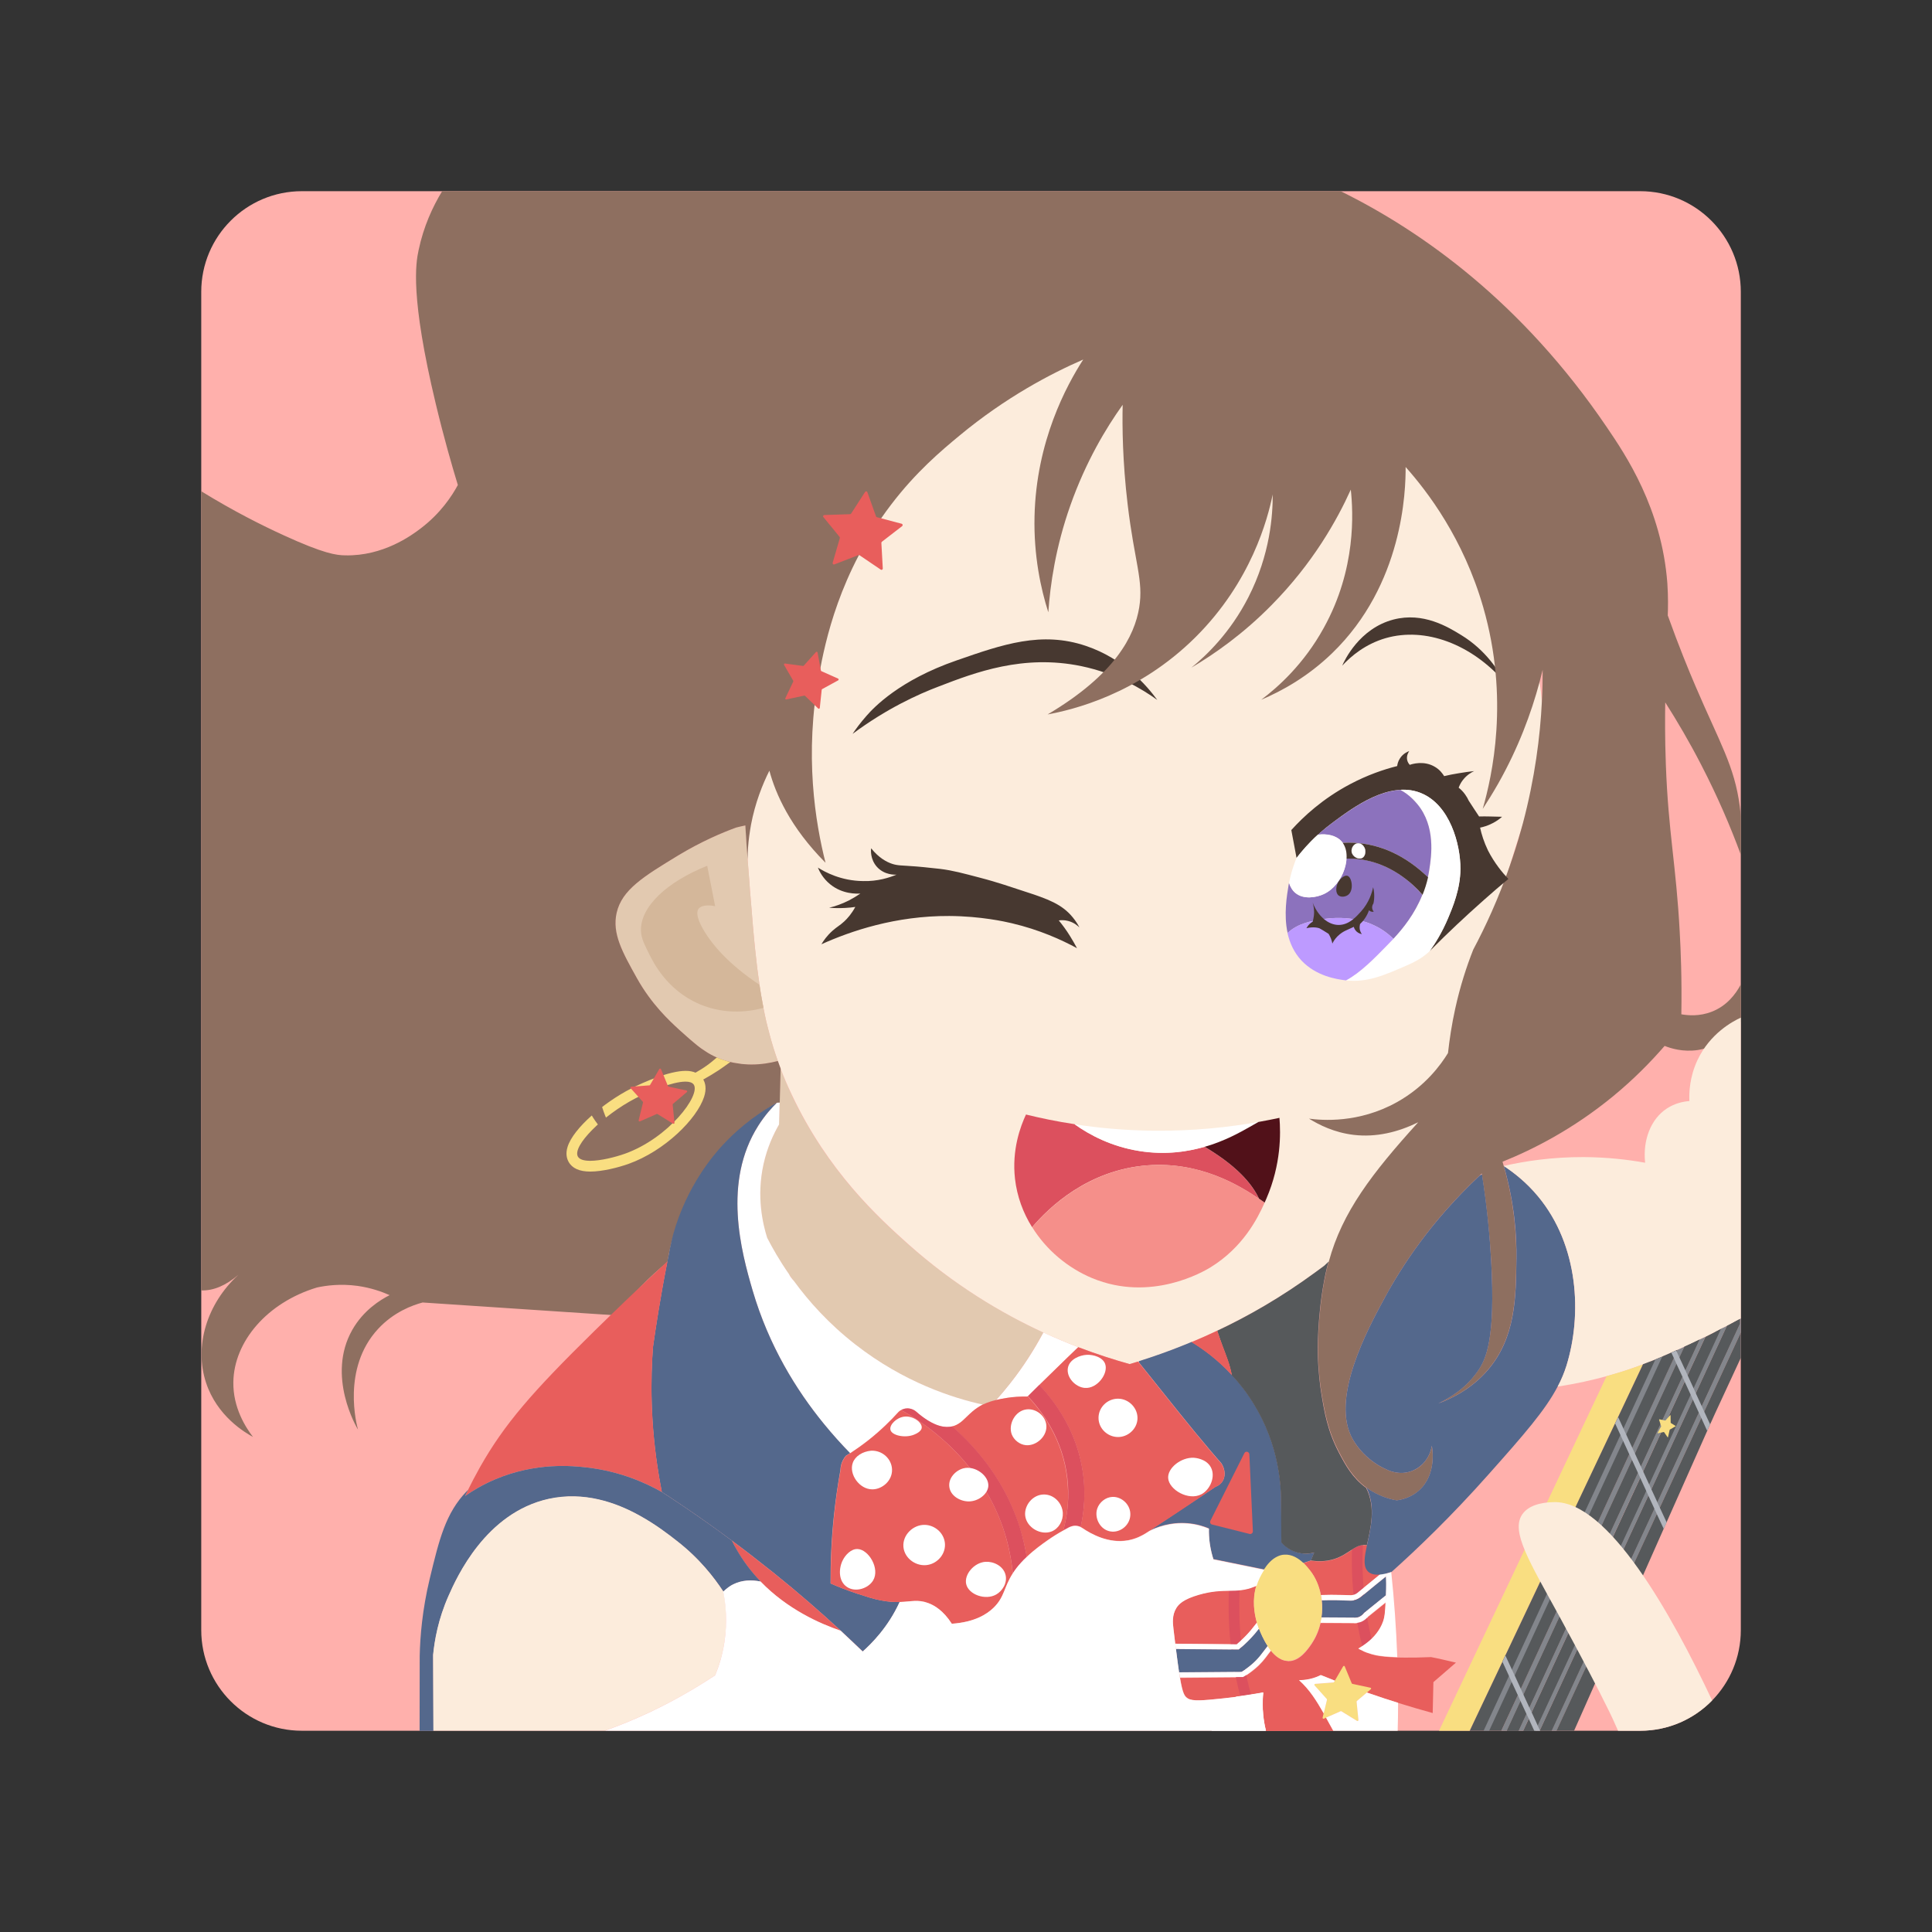 <svg width="192" height="192" viewBox="0 0 192 192" fill="none" xmlns="http://www.w3.org/2000/svg">
<rect x="0" y="0" width="192" height="192" fill="#333333" stroke="none"/>
<g clip-path="url(#clip0)">
<g clip-path="url(#clip1)">
<path d="M163 19H30C24.48 19 20 23.48 20 29V162C20 167.52 24.48 172 30 172H163C165.8 172 168.33 170.85 170.15 168.99C171.91 167.19 173 164.72 173 162V29C173 23.48 168.52 19 163 19ZM148.11 162.54L148.59 162.32L149.6 164.5V164.51L149.3 165.14L148.11 162.54Z" fill="#FFB0AC"/>
<path d="M107.16 133.88C106.85 134.17 106.5 134.51 106.09 134.91C105.06 135.91 103.7 137.23 102.11 138.81C101.6 138.79 100.93 138.81 100.15 138.92C99.72 138.98 99.32 139.06 98.98 139.15C99.43 138.65 99.89 138.1 100.35 137.52C101.75 135.76 102.84 134.01 103.69 132.41C104.89 132.97 106.05 133.45 107.16 133.88Z" fill="white"/>
<path d="M103.68 132.42C102.82 134.02 101.74 135.76 100.34 137.53C99.88 138.11 99.43 138.65 98.97 139.16C98.88 139.26 98.79 139.35 98.71 139.45C98.61 139.56 98.51 139.66 98.42 139.77C98.19 139.72 97.94 139.67 97.68 139.61H97.67C94.73 138.95 89.84 137.42 84.98 133.61C82.33 131.54 80.35 129.32 78.9 127.33C78.72 127.09 78.55 126.86 78.4 126.63L78.39 126.62C77.43 125.24 76.73 124 76.23 123.02C75.8 121.65 75.15 118.93 75.87 115.69C76.24 114.03 76.86 112.71 77.41 111.76C77.43 111.04 77.45 110.31 77.47 109.59C77.5 108.46 77.53 107.33 77.57 106.21C77.89 107.05 78.25 107.9 78.66 108.78C82.27 116.45 87.32 121.05 90.25 123.66C94.79 127.68 99.46 130.47 103.68 132.42Z" fill="#E2C9B0"/>
<path d="M151.16 82.48C151.16 82.51 151.15 82.53 151.14 82.55C150.81 83.57 150.44 84.73 150.03 86.08C149.52 87.77 148.93 89.75 148.27 92.11C143.63 108.67 143.83 113.21 138.62 119.43C136.58 121.86 134.52 123.59 132.5 125.12C132.34 125.25 132.18 125.36 132.02 125.48C131.89 125.58 131.75 125.68 131.62 125.78C131.31 126.01 131.01 126.23 130.71 126.45C127.34 128.92 124.02 130.81 120.97 132.24C120.1 132.66 119.24 133.04 118.41 133.38C118.19 133.48 117.96 133.57 117.73 133.66C116.08 134.33 114.55 134.86 113.18 135.29C113.15 135.3 113.13 135.31 113.1 135.32C112.81 135.4 112.54 135.49 112.27 135.57C110.76 135.14 109.03 134.59 107.16 133.88C106.05 133.45 104.89 132.97 103.68 132.42C99.46 130.47 94.79 127.68 90.26 123.64C87.34 121.03 82.28 116.43 78.68 108.77C78.26 107.89 77.9 107.04 77.58 106.2C77.49 105.94 77.4 105.69 77.3 105.44C76.98 104.55 76.7 103.66 76.47 102.76C76.35 102.32 76.24 101.87 76.13 101.42C76.04 101.01 75.95 100.59 75.87 100.16C75.82 99.91 75.77 99.65 75.73 99.39C75.63 98.89 75.55 98.38 75.48 97.86C75.32 96.78 75.18 95.67 75.06 94.49C75.02 94.1 74.98 93.7 74.94 93.29C74.86 92.48 74.79 91.63 74.72 90.75C74.67 90.16 74.62 89.56 74.57 88.93C74.55 88.63 74.52 88.32 74.5 88C74.43 87.12 74.36 86.26 74.3 85.43V85.42C74.28 85.2 74.27 84.98 74.25 84.77C74.22 84.32 74.18 83.88 74.16 83.45C74.13 82.97 74.1 82.5 74.07 82.04V82.03C73.71 76.03 73.82 71.1 75.44 65.16C77.73 56.75 81.55 51.02 85.15 46.33C90.31 39.63 92.77 36.19 97.47 33.7C104 30.25 110.24 30.5 113.56 30.63C123.75 31.04 130.88 35.59 133.47 37.29C141.83 42.78 145.83 49.75 147.61 52.94C149.19 55.76 152 60.92 153 67.78C153.1 68.41 153.18 69.06 153.23 69.72C153.3 70.43 153.35 71.16 153.37 71.91C153.47 75.68 152.89 77.08 151.16 82.48Z" fill="#FCECDC"/>
<path d="M77.3 105.44C76.54 105.64 75.64 105.79 74.67 105.79C74.45 105.79 74.22 105.78 73.99 105.76C73.8 105.75 73.61 105.73 73.41 105.69C73.08 105.65 72.75 105.59 72.41 105.49C72.21 105.45 72.02 105.39 71.82 105.32C71.41 105.18 71.03 105.01 70.68 104.82C70.5 104.73 70.33 104.62 70.16 104.51C70 104.41 69.84 104.3 69.68 104.19C69.44 104.02 69.21 103.83 68.96 103.62C68.81 103.5 68.66 103.37 68.5 103.23C68.19 102.96 67.86 102.66 67.5 102.34C66.5 101.42 64.75 99.81 63.29 97.2C61.84 94.6 60.82 92.77 61.28 90.72C61.81 88.41 63.95 87.11 67.4 85.01C69.72 83.61 71.79 82.74 73.16 82.24C73.3 82.21 73.46 82.17 73.61 82.13C73.77 82.1 73.92 82.07 74.07 82.04C74.1 82.5 74.13 82.97 74.16 83.45C74.19 83.88 74.22 84.32 74.25 84.77C74.27 84.98 74.28 85.2 74.3 85.42V85.43C74.36 86.26 74.43 87.12 74.5 88C74.5 88.45 74.56 88.79 74.57 88.93C74.62 89.56 74.67 90.16 74.72 90.75C74.79 91.64 74.86 92.48 74.94 93.29C74.96 93.59 74.99 93.88 75.02 94.16C75.03 94.27 75.04 94.38 75.06 94.49C75.18 95.67 75.31 96.78 75.48 97.86C75.55 98.38 75.63 98.89 75.73 99.39C75.84 100.08 75.98 100.75 76.13 101.42C76.24 101.87 76.35 102.32 76.47 102.76C76.7 103.66 76.98 104.55 77.3 105.44Z" fill="#E2C9B0"/>
<path d="M77.3 105.44C76.98 104.55 76.7 103.66 76.47 102.76C76.71 103.66 76.98 104.55 77.3 105.44Z" fill="#E2C9B0"/>
<path d="M75.87 100.16C74.78 100.46 72.24 100.96 69.49 99.78C66.29 98.4 64.93 95.66 64.48 94.74C64.02 93.81 63.74 93.27 63.7 92.55C63.59 90.12 66.28 87.64 70.28 86.04C70.54 87.38 70.81 88.71 71.07 90.05C70.75 89.99 69.79 89.84 69.42 90.32C69.32 90.45 69.01 90.97 70.07 92.67C70.77 93.79 72.25 95.72 75.47 97.86C75.59 98.65 75.72 99.42 75.87 100.16Z" fill="#D4B79A"/>
<path d="M84.73 72.93C85.03 72.48 85.49 71.84 86.12 71.13C86.82 70.33 89.37 67.6 95.07 65.63C99.66 64.03 103.51 62.7 107.92 64.19C111.69 65.46 113.97 68.14 115.01 69.56C113.54 68.5 110.97 66.93 107.46 66.2C101.68 65 96.88 66.84 93.32 68.21C91.2 69.01 88.1 70.43 84.73 72.93Z" fill="#473830"/>
<path d="M133.39 66.15C133.6 65.66 135.08 62.46 138.48 61.57C141.44 60.8 143.89 62.3 145.21 63.11C147.7 64.63 148.97 66.74 149.5 67.76C146.23 64.02 141.66 62.28 137.7 63.42C135.7 64 134.27 65.2 133.39 66.15Z" fill="#473830"/>
<path d="M165.49 69.8C165.47 71.06 165.45 73.25 165.55 75.97C165.8 82.8 166.57 85.89 166.93 92.63C167.03 94.42 167.15 97.25 167.09 100.8C167.72 100.91 168.87 101.03 170.12 100.54C171.58 99.97 172.47 98.84 173 97.83V101.54C172.38 102.43 171 103.99 168.73 104.35C167.24 104.57 166.02 104.18 165.43 103.94C164.06 105.52 162.37 107.25 160.3 108.95C156.32 112.22 152.38 114.22 149.32 115.45C149.36 115.59 149.4 115.74 149.44 115.87C150.53 119.68 150.71 122.89 150.69 125.05C150.65 128.98 150.6 132.94 147.85 136.15C146.2 138.07 144.2 139.01 142.91 139.48C144.07 138.93 145.69 137.96 146.88 136.22C147.68 135.07 148.62 133.08 148.19 125.29C148.06 123.08 147.81 120.15 147.27 116.7C147.27 116.67 147.27 116.64 147.26 116.62C147.18 116.69 147.11 116.76 147.03 116.83C142.17 121.4 139.28 125.88 137.6 128.99C135.93 132.07 132.15 139.04 134.44 143.04C135.71 145.25 137.77 146.02 137.77 146.02C137.95 146.12 139.05 146.66 140.3 146.19C140.83 146 141.28 145.66 141.62 145.22C142.11 144.61 142.25 143.98 142.29 143.69C142.32 143.83 142.84 146.53 140.99 148.15C140.18 148.85 139.28 149.04 138.8 149.11C138.2 149 137.31 148.77 136.37 148.22C136.15 148.09 135.96 147.96 135.78 147.83C134.43 146.84 133.73 145.55 133.11 144.37C131.95 142.19 131.63 140.24 131.32 138.38C131.22 137.76 131.02 136.33 130.98 134.37C130.98 134.37 130.92 130.96 131.6 127.33C131.7 126.83 131.8 126.33 131.92 125.83C131.95 125.71 131.98 125.6 132.02 125.48C132.03 125.45 132.04 125.41 132.05 125.38C132.05 125.37 132.06 125.37 132.06 125.36C133.38 120.47 136.35 116.59 140.94 111.53C138.94 112.51 136.77 113.05 134.51 112.78C132.6 112.55 131.09 111.79 130.09 111.17C131.36 111.34 135.02 111.65 138.81 109.54C141.65 107.96 143.21 105.78 143.9 104.65C144.05 103.3 144.27 101.82 144.62 100.23C145.11 98 145.75 96.04 146.41 94.37C147.61 92.12 148.9 89.34 150.03 86.08C150.42 84.96 150.8 83.79 151.14 82.55C151.15 82.53 151.16 82.51 151.16 82.48C151.22 82.27 151.28 82.05 151.34 81.83C152.54 77.3 153.06 73.17 153.23 69.72C153.29 68.59 153.31 67.54 153.31 66.56C153.21 66.96 153.11 67.36 153 67.78C152.17 70.88 150.89 74.33 148.89 77.87C148.39 78.75 147.87 79.59 147.35 80.39C148.29 77.12 150.02 69.44 147.4 60.34C145.43 53.52 141.87 48.86 139.69 46.41C139.7 48.77 139.45 58.08 132.39 64.91C129.96 67.26 127.39 68.67 125.34 69.54C127.03 68.27 129.58 65.99 131.56 62.39C134.8 56.54 134.48 50.89 134.24 48.66C132.88 51.67 130.49 55.96 126.37 60.13C123.55 63 120.7 64.99 118.4 66.35C119.9 65.13 122.26 62.88 124.06 59.36C126.24 55.1 126.49 51.16 126.48 49.14C125.98 51.58 124.35 57.81 118.81 63.32C113.07 69.03 106.53 70.55 104.11 71C110.9 66.98 112.75 63.14 113.21 60.39C113.66 57.65 112.75 55.92 112.06 50.09C111.56 45.87 111.52 42.42 111.57 40.23C109.93 42.52 107.91 45.87 106.37 50.23C104.9 54.39 104.37 58.11 104.18 60.85C103.44 58.53 102.72 55.25 102.81 51.32C102.98 43.84 105.99 38.31 107.65 35.73C104.44 37.13 99.97 39.46 95.34 43.3C93.53 44.8 91.03 46.9 88.55 50.16C83.38 56.94 82 63.85 81.42 66.95C79.9 75.04 81.04 81.79 82.04 85.74C78.52 82.2 77.08 78.89 76.46 76.59C75.78 77.95 75.05 79.77 74.63 81.98C74.63 81.98 74.63 81.98 74.63 81.99C74.57 82.34 74.51 82.7 74.46 83.07C74.36 83.81 74.3 84.6 74.3 85.42C74.28 85.2 74.27 84.98 74.25 84.77C74.22 84.32 74.18 83.88 74.16 83.45C74.13 82.97 74.1 82.5 74.07 82.04V82.03C73.92 82.06 73.76 82.09 73.61 82.13C73.46 82.17 73.3 82.21 73.16 82.24C71.79 82.74 69.72 83.61 67.4 85.01C63.95 87.11 61.81 88.41 61.28 90.72C60.82 92.77 61.84 94.6 63.29 97.2C64.75 99.81 66.5 101.42 67.5 102.34C67.86 102.66 68.19 102.96 68.5 103.23C68.66 103.37 68.81 103.5 68.96 103.62C69.21 103.83 69.44 104.02 69.68 104.19C69.84 104.3 70 104.41 70.16 104.51C70.33 104.62 70.5 104.73 70.68 104.82C71.03 105.01 71.41 105.18 71.82 105.32C72.02 105.39 72.21 105.45 72.41 105.49C72.75 105.59 73.08 105.65 73.41 105.69C73.61 105.73 73.8 105.75 73.99 105.76C74.22 105.78 74.45 105.79 74.67 105.79C75.64 105.79 76.54 105.64 77.3 105.44C77.4 105.69 77.49 105.94 77.58 106.2C77.55 107.33 77.52 108.45 77.49 109.58C77.4 109.58 77.31 109.59 77.22 109.59C75.52 110.58 72.46 112.65 69.92 116.38C67.46 120 66.64 123.49 66.32 125.43C65.48 126.12 64.58 126.93 63.65 127.89C62.7 128.87 61.91 129.83 61.24 130.72C54.82 130.29 48.42 129.86 42 129.44C40.95 129.72 39.12 130.4 37.58 132.06C33.93 135.99 35.46 141.66 35.58 142.08C35.44 141.85 32.42 136.73 35.01 132.16C36.12 130.21 37.79 129.18 38.72 128.71C37.96 128.37 36.87 127.98 35.53 127.79C33.83 127.56 32.42 127.75 31.5 127.95C26.56 129.44 23.25 133.31 23.19 137.35C23.15 139.89 24.41 141.85 25.14 142.8C24.33 142.36 21.56 140.73 20.47 137.39C19.28 133.78 20.55 129.57 23.69 126.69C22.44 127.76 21.21 128.28 20 128.24V48.82C23.25 50.82 26.08 52.23 28.18 53.19C32.21 55.04 33.45 55.18 34.3 55.19C38.08 55.28 40.91 53.2 41.8 52.52C43.78 51.02 44.92 49.28 45.5 48.2C44.92 46.3 44.12 43.53 43.31 40.15C40.75 29.47 41.32 26.15 41.6 24.86C42.09 22.52 42.99 20.56 43.94 19H133.23C141.27 22.96 151.25 30.01 159.7 42.48C161.54 45.19 165.14 50.5 165.7 57.97C165.79 59.33 165.77 60.45 165.74 61.16C166.84 64.23 167.84 66.66 168.51 68.22C170.91 73.83 172.37 76.11 172.9 80.15C172.94 80.47 172.97 80.78 173 81.09V84.94C171.99 82.19 170.7 79.17 169.06 76C167.89 73.73 166.68 71.67 165.49 69.8Z" fill="#8E6F60"/>
<path d="M84.59 51.03C85.05 50.32 85.51 49.6 85.97 48.89C86.03 48.8 86.17 48.81 86.2 48.92C86.49 49.72 86.77 50.52 87.06 51.32C87.07 51.36 87.11 51.39 87.15 51.4L89.61 52.05C89.71 52.08 89.74 52.21 89.66 52.28L87.64 53.84C87.61 53.87 87.59 53.91 87.59 53.95L87.73 56.49C87.74 56.6 87.62 56.67 87.53 56.61L85.42 55.18C85.38 55.16 85.34 55.15 85.3 55.17L82.92 56.09C82.82 56.13 82.72 56.04 82.75 55.93L83.46 53.48C83.47 53.44 83.46 53.39 83.44 53.36L81.83 51.39C81.76 51.31 81.82 51.18 81.93 51.18L84.48 51.1C84.52 51.09 84.56 51.07 84.59 51.03Z" fill="#E85E5C"/>
<path d="M79.88 66.15C80.28 65.7 80.69 65.25 81.09 64.8C81.14 64.74 81.24 64.77 81.25 64.85C81.36 65.44 81.47 66.04 81.58 66.63C81.59 66.66 81.61 66.69 81.63 66.7L83.29 67.44C83.36 67.47 83.36 67.57 83.3 67.61L81.71 68.48C81.68 68.49 81.67 68.52 81.66 68.55L81.47 70.35C81.46 70.43 81.37 70.46 81.31 70.41L80 69.15C79.98 69.13 79.95 69.12 79.92 69.13L78.15 69.51C78.07 69.53 78.01 69.45 78.05 69.38L78.83 67.74C78.84 67.71 78.84 67.68 78.83 67.65L77.92 66.08C77.88 66.01 77.94 65.93 78.01 65.94L79.81 66.18C79.83 66.18 79.86 66.17 79.88 66.15Z" fill="#E85E5C"/>
<path d="M72.58 105.54C72.33 105.48 72.08 105.41 71.83 105.32C71.62 105.25 71.43 105.17 71.24 105.09C70.94 105.35 70.61 105.63 70.23 105.9C69.84 106.18 69.47 106.4 69.12 106.6C68.87 106.49 68.55 106.42 68.14 106.42C66.53 106.42 63.95 107.54 62.67 108.2C60.04 109.56 56.98 112.1 56.4 113.99C56.19 114.67 56.34 115.16 56.5 115.45C56.85 116.1 57.58 116.43 58.66 116.43C59.88 116.43 61.46 116.02 62.45 115.67C66.07 114.38 69.26 111.19 69.97 109.01C70.24 108.18 70.09 107.62 69.89 107.28C70.4 107 70.92 106.69 71.45 106.34C71.85 106.07 72.22 105.8 72.58 105.54ZM62.09 114.66C61.13 115 59.69 115.36 58.66 115.36C58.06 115.36 57.6 115.24 57.43 114.94C56.85 113.89 59.91 110.83 63.15 109.15C64.49 108.45 66.85 107.49 68.13 107.49C68.51 107.49 68.8 107.58 68.94 107.78C69.67 108.83 66.44 113.11 62.09 114.66Z" fill="#F9DE81"/>
<path d="M64.61 107.81C64.91 107.29 65.22 106.76 65.52 106.24C65.56 106.17 65.66 106.18 65.69 106.25C65.92 106.81 66.15 107.37 66.38 107.93C66.39 107.96 66.42 107.98 66.45 107.99L68.22 108.37C68.3 108.39 68.32 108.48 68.26 108.53L66.88 109.7C66.86 109.72 66.84 109.75 66.85 109.78L67.03 111.58C67.04 111.66 66.95 111.71 66.89 111.67L65.35 110.72C65.32 110.7 65.29 110.7 65.26 110.71L63.6 111.44C63.53 111.47 63.45 111.41 63.47 111.33L63.9 109.57C63.91 109.54 63.9 109.51 63.88 109.49L62.67 108.14C62.62 108.1 62.65 108 62.73 108L64.54 107.86C64.57 107.86 64.6 107.84 64.61 107.81Z" fill="#E85E5C"/>
<path d="M125.11 119.12C123.1 117.77 119.23 115.42 114.03 115.81C108.15 116.26 104.28 119.94 102.57 121.96C101.67 120.53 101.07 118.89 100.87 117.15C100.54 114.25 101.42 111.92 101.96 110.76C103.39 111.11 105 111.45 106.79 111.72C108.26 112.77 110.42 113.94 113.22 114.38C115.7 114.78 117.89 114.49 119.7 113.97C122.83 115.81 124.39 117.58 125.11 119.12Z" fill="#DC505E"/>
<path d="M57.56 105.3C57.48 106.12 57.38 108.36 58.72 110.7C59.83 112.65 61.38 113.67 62.11 114.09C61.44 113.33 60.17 111.67 59.62 109.18C59.15 107.05 59.42 105.28 59.65 104.32C58.95 104.65 58.25 104.97 57.56 105.3Z" fill="#8E6F60"/>
<path d="M125.68 119.51C124.96 121.14 123.49 123.98 120.31 125.94C119.64 126.35 114.4 129.45 108.54 127.02C106.12 126.01 103.98 124.22 102.58 121.96C104.29 119.95 108.16 116.27 114.04 115.81C119.7 115.38 123.79 118.21 125.61 119.46C125.63 119.48 125.65 119.5 125.68 119.51Z" fill="#F58F8A"/>
<path d="M125.05 111.5C124.8 111.65 124.51 111.81 124.19 111.99C122.45 112.98 118.48 115.23 113.22 114.39C110.43 113.94 108.26 112.78 106.79 111.73C109.13 112.09 111.76 112.34 114.64 112.37C118.63 112.41 122.14 112.02 125.05 111.5Z" fill="white"/>
<path d="M89.1 86.92C88.98 86.93 87.91 86.99 87.15 86.15C86.46 85.38 86.55 84.44 86.57 84.3C87.35 85.27 88.11 85.66 88.64 85.84C89.23 86.04 89.57 85.99 91.07 86.11C91.07 86.11 92.17 86.2 93.44 86.35C94.76 86.52 95.68 86.78 97.33 87.21C99.22 87.7 100.58 88.19 101.79 88.58C104.17 89.35 105.55 89.86 106.62 91.18C106.94 91.57 107.15 91.93 107.27 92.17C107.1 92 106.73 91.67 106.14 91.52C105.76 91.42 105.43 91.44 105.22 91.47C105.59 91.92 105.97 92.43 106.34 93.03C106.6 93.45 106.83 93.85 107.03 94.23C105.5 93.4 103.31 92.4 100.55 91.75C99.87 91.59 97.48 91.05 94.35 91.03C89 91 84.54 92.53 81.63 93.84C81.84 93.49 82.18 92.99 82.73 92.5C83.19 92.09 83.46 91.98 83.9 91.57C84.21 91.28 84.62 90.83 85 90.13C84.69 90.18 84.35 90.21 83.99 90.23C83.41 90.26 82.87 90.25 82.4 90.21C82.97 90.07 83.65 89.85 84.39 89.47C84.81 89.25 85.18 89.02 85.5 88.8C85.14 88.82 83.72 88.88 82.49 87.87C81.78 87.29 81.44 86.61 81.28 86.22C81.98 86.66 83.58 87.54 85.78 87.56C87.23 87.6 88.4 87.21 89.1 86.92Z" fill="#473830"/>
<path d="M149.9 87.35C149.1 88.01 148.31 88.69 147.5 89.41C145.6 91.09 143.84 92.75 142.2 94.4C142.16 94.44 142.13 94.47 142.08 94.52C142.61 93.78 143.3 92.69 143.9 91.26C144.36 90.18 145.12 88.37 145.13 86.36C145.15 83.94 144.09 79.96 141.17 78.8C138.06 77.57 134.51 80.2 132.38 81.79C130.71 83.03 129.56 84.35 128.85 85.26C128.67 84.34 128.5 83.41 128.33 82.49C129.52 81.17 131.43 79.38 134.17 77.93C135.91 77.01 137.53 76.46 138.85 76.13C138.87 75.96 138.93 75.66 139.13 75.36C139.44 74.88 139.89 74.7 140.05 74.64C140.01 74.7 139.75 75.06 139.84 75.52C139.89 75.76 140.03 75.93 140.1 76.01C140.29 75.94 141.51 75.54 142.62 76.22C143.09 76.5 143.36 76.88 143.52 77.13C143.98 77.02 144.47 76.92 144.99 76.84C145.52 76.75 146.03 76.68 146.5 76.63C146.23 76.75 145.76 77.02 145.37 77.53C145.16 77.8 145.04 78.07 144.96 78.28C145.15 78.43 145.39 78.65 145.6 78.95C145.76 79.17 145.88 79.39 145.96 79.57C145.99 79.61 146.49 80.38 146.52 80.43C146.54 80.46 146.97 81.11 146.99 81.14C147.34 81.13 147.7 81.13 148.07 81.14C148.48 81.15 148.88 81.16 149.27 81.17C149.05 81.37 148.73 81.61 148.33 81.81C147.86 82.06 147.42 82.18 147.09 82.25C147.23 82.9 147.47 83.68 147.88 84.53C148.53 85.79 149.31 86.73 149.9 87.35Z" fill="#473830"/>
<path d="M145.14 86.35C145.13 88.36 144.36 90.17 143.91 91.25C143.31 92.67 142.62 93.77 142.09 94.51C141.53 95.05 140.87 95.48 139.79 95.95C137.54 96.93 135.88 97.66 133.77 97.43C135.22 96.66 136.63 95.21 137.87 93.93C139.22 92.53 141.49 90.13 142.06 86.39C142.26 85.07 142.7 82.13 140.86 79.91C140.67 79.69 140.07 78.96 139.16 78.49C139.84 78.45 140.53 78.54 141.18 78.8C144.1 79.95 145.15 83.93 145.14 86.35Z" fill="white"/>
<path d="M134.31 84.66C134.26 84.28 134.53 83.84 134.93 83.81C135.29 83.78 135.57 84.11 135.65 84.4C135.74 84.72 135.64 85.13 135.36 85.28C135 85.46 134.38 85.14 134.31 84.66Z" fill="#8C72BD"/>
<path d="M141.35 88.93C140.59 90.83 139.43 92.27 138.47 93.3C135.82 90.65 132.06 91.25 131.39 91.36C130.41 91.51 128.99 91.74 127.96 92.72C127.56 90.88 127.89 88.99 128.06 87.95C128.07 87.88 128.09 87.81 128.1 87.74C128.22 88.15 128.43 88.5 128.73 88.74C129.52 89.4 130.79 89.22 131.58 88.84C132.88 88.22 133.73 86.68 133.81 85.33C133.87 85.32 133.93 85.32 134 85.32H134.02C136.32 85.32 138.48 86.21 140.43 87.96C140.75 88.27 141.07 88.59 141.35 88.93Z" fill="#8C72BD"/>
<path d="M142.05 86.38C142.01 86.65 141.96 86.92 141.9 87.18C141.77 87.05 141.63 86.91 141.49 86.79C139.24 84.77 136.72 83.74 134.02 83.74H134C133.81 83.74 133.62 83.75 133.44 83.76C133.4 83.71 133.36 83.65 133.32 83.61C132.79 83.03 131.86 82.83 130.97 82.96C131.39 82.57 131.87 82.18 132.39 81.79C134.07 80.55 136.63 78.65 139.16 78.5C140.07 78.97 140.67 79.7 140.86 79.92C142.69 82.13 142.25 85.07 142.05 86.38Z" fill="#8C72BD"/>
<path d="M131.59 88.84C130.79 89.22 129.52 89.4 128.74 88.74C128.45 88.5 128.24 88.15 128.11 87.74C128.34 86.52 128.7 85.62 128.86 85.25C129.34 84.62 130.03 83.8 130.96 82.95C131.85 82.82 132.78 83.01 133.31 83.6C134.49 84.9 133.53 87.92 131.59 88.84Z" fill="white"/>
<path d="M138.47 93.3C138.25 93.53 138.05 93.74 137.86 93.93C136.62 95.2 135.21 96.66 133.76 97.43C133.71 97.42 133.66 97.42 133.61 97.41C132.88 97.31 130.84 97.04 129.34 95.46C128.59 94.65 128.17 93.7 127.95 92.72C128.98 91.74 130.39 91.51 131.38 91.36C132.06 91.24 135.83 90.65 138.47 93.3Z" fill="#BD9AFF"/>
<path d="M141.49 86.79C139.24 84.77 136.72 83.74 134.02 83.74H134C133.81 83.74 133.62 83.75 133.44 83.76C133.74 84.18 133.86 84.74 133.82 85.34C133.88 85.33 133.94 85.33 134.01 85.33H134.03C136.33 85.33 138.49 86.22 140.44 87.97C140.77 88.27 141.08 88.59 141.37 88.93C141.59 88.39 141.78 87.8 141.92 87.18C141.77 87.05 141.63 86.92 141.49 86.79ZM135.37 85.27C135 85.46 134.39 85.14 134.32 84.65C134.27 84.27 134.54 83.83 134.94 83.8C135.3 83.77 135.58 84.1 135.66 84.39C135.74 84.72 135.65 85.13 135.37 85.27Z" fill="#473830"/>
<path d="M135.65 84.4C135.74 84.72 135.64 85.13 135.36 85.28C134.99 85.47 134.38 85.15 134.31 84.66C134.26 84.28 134.53 83.84 134.93 83.81C135.29 83.78 135.57 84.1 135.65 84.4Z" fill="#473830"/>
<path d="M135.37 85.27C135 85.46 134.39 85.14 134.32 84.65C134.27 84.27 134.54 83.83 134.94 83.8C135.3 83.77 135.58 84.1 135.66 84.39C135.74 84.72 135.65 85.13 135.37 85.27Z" fill="white"/>
<path d="M133.92 87.04C134.35 87.19 134.56 88.44 134 88.91C133.76 89.11 133.32 89.2 133.04 89C132.68 88.73 132.82 88.12 132.85 88.01C133 87.43 133.58 86.92 133.92 87.04Z" fill="#473830"/>
<path d="M130.45 89.69C130.54 90 130.64 90.47 130.57 91.02C130.54 91.24 130.5 91.44 130.45 91.6C130.36 91.65 130.26 91.72 130.15 91.82C129.99 91.97 129.89 92.14 129.83 92.25C130 92.2 130.23 92.16 130.52 92.16C130.76 92.16 130.97 92.2 131.12 92.25C131.24 92.32 131.37 92.4 131.5 92.47C131.68 92.58 131.86 92.69 132.03 92.8C132.11 92.93 132.2 93.09 132.27 93.28C132.34 93.46 132.38 93.63 132.41 93.77C132.5 93.58 132.66 93.31 132.92 93.05C133.22 92.75 133.52 92.58 133.73 92.48C134 92.36 134.27 92.23 134.54 92.11C134.56 92.2 134.63 92.4 134.81 92.57C135.02 92.77 135.25 92.81 135.34 92.83C135.28 92.75 135.17 92.58 135.13 92.33C135.1 92.11 135.14 91.93 135.16 91.83C135.3 91.7 135.47 91.52 135.62 91.3C135.84 90.99 135.97 90.69 136.05 90.46C136.08 90.49 136.15 90.56 136.26 90.59C136.38 90.63 136.48 90.61 136.52 90.6C136.49 90.56 136.37 90.42 136.36 90.21C136.35 89.99 136.46 89.83 136.49 89.79C136.55 89.52 136.59 89.17 136.56 88.75C136.54 88.53 136.51 88.34 136.46 88.17C136.35 88.69 136.07 89.68 135.25 90.59C134.78 91.11 134.06 91.91 133.06 91.92C132 91.94 130.96 91.03 130.45 89.69Z" fill="#473830"/>
<path d="M125.86 119.1C125.81 119.23 125.74 119.37 125.68 119.51C125.65 119.49 125.63 119.47 125.61 119.46C125.46 119.36 125.3 119.24 125.12 119.12C124.4 117.58 122.84 115.82 119.72 113.97C121.74 113.39 123.28 112.51 124.2 111.99C124.52 111.8 124.81 111.64 125.06 111.5C125.79 111.37 126.49 111.23 127.15 111.09C127.28 112.65 127.32 115.71 125.86 119.1Z" fill="#511119"/>
<path d="M97.68 139.59C96.2 140.32 95.83 141.45 94.66 141.75C93.91 141.94 92.75 141.8 91.01 140.27C90.94 140.21 90.54 139.91 90.01 139.98C89.64 140.03 89.4 140.22 89.3 140.3C88.51 141.18 87.52 142.15 86.31 143.11C85.68 143.6 85.07 144.04 84.48 144.42C80.99 140.86 76.93 135.51 74.8 128.27C73.65 124.35 71.81 117.47 75.35 111.89C76.01 110.84 76.72 110.08 77.21 109.59C77.3 109.59 77.39 109.58 77.48 109.58C77.46 110.3 77.44 111.02 77.42 111.75C76.87 112.7 76.25 114.02 75.88 115.68C75.16 118.93 75.81 121.64 76.24 123.01C76.74 123.98 77.44 125.23 78.4 126.61L78.41 126.62C78.49 126.82 78.66 127.04 78.91 127.32C80.37 129.32 82.35 131.54 84.99 133.6C89.85 137.4 94.74 138.94 97.68 139.59Z" fill="white"/>
<path d="M89.41 159.2C88.27 161.72 86.59 163.37 85.74 164.12C85.03 163.44 84.31 162.75 83.55 162.05C81.53 160.19 79.34 158.28 76.96 156.37C76.78 156.23 76.61 156.08 76.43 155.95C75.18 154.95 73.95 154 72.73 153.1C71.64 152.29 70.56 151.52 69.51 150.78C68.52 150.09 67.55 149.44 66.59 148.8C66.57 148.78 66.54 148.77 66.52 148.75C66.27 148.59 66.02 148.43 65.77 148.27C65.67 147.75 65.57 147.24 65.49 146.74C64.6 141.46 64.65 137.02 64.89 133.85C65.17 131.89 65.61 128.98 66.31 125.42C66.32 125.39 66.32 125.36 66.33 125.33C66.43 124.82 66.52 124.4 66.58 124.04C66.6 123.98 66.61 123.93 66.62 123.87C66.72 123.37 66.81 123.01 66.89 122.7C68.24 117.85 70.95 114.73 71.82 113.8C72.89 112.64 74.64 111.01 77.21 109.58C76.71 110.07 76.01 110.83 75.35 111.88C71.81 117.47 73.65 124.35 74.8 128.26C76.41 133.74 79.13 138.14 81.88 141.5C82.76 142.58 83.64 143.55 84.48 144.41C84.34 144.51 84.19 144.6 84.05 144.68C83.95 144.8 83.84 144.96 83.74 145.16C83.56 145.53 83.53 145.87 83.52 146.08C83.27 147.47 83.05 148.96 82.88 150.54C82.62 152.99 82.53 155.28 82.54 157.36C83.19 157.65 84.09 158.01 85.17 158.37C86.1 158.67 86.75 158.89 87.53 159.04C88.31 159.19 88.9 159.22 89.41 159.2Z" fill="#54688C"/>
<path d="M130.61 154.29C130.5 154.56 130.39 154.82 130.28 155.08C130.03 155.16 129.78 155.24 129.53 155.32C128.9 155.53 128.29 155.72 127.71 155.9C127.39 156.01 127.08 156.11 126.77 156.2C126.39 156.13 126.02 156.05 125.64 155.97C123.96 155.62 122.27 155.28 120.59 154.94C120.45 154.52 120.32 153.99 120.23 153.4C120.15 152.83 120.13 152.32 120.14 151.89C119.62 151.67 118.9 151.44 118.02 151.37C116.27 151.23 114.91 151.78 114.24 152.11C116.42 150.65 118.61 149.2 120.8 147.75C120.87 147.72 120.97 147.68 121.07 147.62C121.2 147.53 121.34 147.42 121.46 147.26C121.81 146.77 121.78 146.05 121.39 145.43C121.14 145.14 120.74 144.69 120.26 144.12C118.25 141.76 116.08 139 113.53 135.82C113.41 135.67 113.29 135.52 113.17 135.37C113.18 135.34 113.18 135.31 113.19 135.27C114.56 134.84 116.09 134.31 117.74 133.64C117.96 133.55 118.19 133.45 118.42 133.36C118.47 133.39 118.53 133.42 118.58 133.46C119.54 134.05 120.99 135.07 122.43 136.64C123.17 137.43 123.91 138.37 124.58 139.46C127.16 143.64 127.34 147.7 127.32 149.43C127.33 150.71 127.35 151.99 127.36 153.27C127.55 153.49 127.99 153.95 128.72 154.2C129.58 154.53 130.33 154.37 130.61 154.29Z" fill="#54688C"/>
<path d="M100.64 156.37C99.76 157.75 99.84 158.7 98.75 159.76C98.07 160.42 96.86 161.2 94.59 161.36C93.75 160.06 92.87 159.54 92.23 159.3C91.21 158.92 90.54 159.17 89.4 159.2C88.9 159.22 88.3 159.19 87.55 159.05C86.77 158.9 86.12 158.68 85.19 158.38C84.11 158.02 83.21 157.66 82.56 157.37C82.55 155.29 82.64 153 82.9 150.55C83.06 148.97 83.28 147.48 83.54 146.09C83.55 145.87 83.58 145.53 83.76 145.17C83.86 144.97 83.97 144.81 84.07 144.69C84.21 144.6 84.35 144.51 84.5 144.42C85.08 144.04 85.7 143.61 86.33 143.11C87.54 142.15 88.53 141.18 89.32 140.3C89.38 140.25 89.48 140.16 89.64 140.09L89.6 140.16C91.09 140.98 93.95 142.82 96.39 145.89C96.97 146.61 97.53 147.4 98.03 148.27C98.76 149.5 99.39 150.87 99.86 152.4C100.25 153.69 100.52 155.02 100.64 156.37Z" fill="#E85E5C"/>
<path d="M105.67 152.09C105.19 152.35 104.64 152.69 104.04 153.11C103.64 153.4 102.82 153.97 102.03 154.72C101.88 153.77 101.65 152.84 101.37 151.92C99.94 147.28 97.15 143.97 94.61 141.76C94.63 141.75 94.64 141.75 94.65 141.75C94.94 141.68 95.18 141.55 95.4 141.39C95.51 141.31 95.62 141.23 95.72 141.13C95.87 140.99 96.03 140.84 96.19 140.68C96.25 140.63 96.3 140.57 96.36 140.52C96.45 140.44 96.54 140.36 96.64 140.27C96.92 140.03 97.25 139.8 97.65 139.59H97.66C97.88 139.48 98.12 139.39 98.38 139.3C98.53 139.25 98.73 139.19 98.95 139.14C99.29 139.05 99.69 138.98 100.12 138.91C100.45 138.86 100.77 138.83 101.05 138.81C101.44 138.79 101.78 138.78 102.08 138.79C102.1 138.77 102.11 138.76 102.12 138.75C102.17 138.81 102.23 138.87 102.28 138.93C103.94 140.74 105.87 143.66 106.11 147.62C106.24 149.28 106.03 150.78 105.67 152.09Z" fill="#E85E5C"/>
<path d="M121.45 147.28C121.33 147.44 121.2 147.56 121.06 147.64C120.96 147.7 120.86 147.74 120.79 147.77C118.27 149.49 116.06 150.95 114.23 152.13C114.13 152.19 114.02 152.26 113.9 152.34C113.47 152.61 112.89 152.91 112.12 153.06C110.19 153.41 108.48 152.47 107.55 151.84C107.51 151.81 107.45 151.78 107.39 151.75C107.68 150.49 107.82 149.07 107.73 147.54C107.52 144.04 106.13 141.28 104.64 139.28C104.18 138.66 103.72 138.12 103.27 137.65C104.36 136.58 105.32 135.65 106.08 134.91C106.49 134.52 106.84 134.18 107.15 133.88C109.02 134.59 110.75 135.14 112.26 135.56C112.53 135.48 112.81 135.4 113.09 135.31C113.11 135.33 113.13 135.36 113.15 135.38C113.27 135.52 113.39 135.67 113.51 135.83C116.06 139.01 118.23 141.77 120.24 144.13C120.72 144.7 121.12 145.16 121.37 145.44C121.77 146.06 121.8 146.79 121.45 147.28Z" fill="#E85E5C"/>
<path d="M64.9 133.86C64.66 137.03 64.61 141.47 65.5 146.75C65.59 147.25 65.68 147.76 65.78 148.28C64.2 147.38 61.65 146.22 58.35 145.84C56.91 145.67 53.26 145.3 49.2 147.02C47.91 147.57 46.91 148.19 46.22 148.67C46.3 148.49 46.4 148.29 46.51 148.07C46.81 147.45 47.22 146.67 47.71 145.79C50.12 141.54 52.82 138.41 59.02 132.32C61.07 130.31 63.52 127.95 66.34 125.34C66.33 125.37 66.33 125.4 66.32 125.43C65.62 128.99 65.18 131.9 64.9 133.86Z" fill="#E85E5C"/>
<path d="M102.04 154.72C101.85 154.89 101.67 155.08 101.49 155.27C101.13 155.66 100.86 156.02 100.65 156.36C100.52 155.01 100.26 153.68 99.86 152.39C99.39 150.87 98.75 149.49 98.03 148.26C97.53 147.39 96.97 146.6 96.39 145.88C93.95 142.81 91.09 140.98 89.6 140.15L89.64 140.08C89.65 140.07 89.65 140.07 89.66 140.07C89.71 140.05 89.76 140.03 89.81 140.02C89.87 140 89.94 139.98 90.02 139.97C90.56 139.9 90.95 140.2 91.02 140.26C92.56 141.61 93.64 141.88 94.39 141.79C94.44 141.78 94.49 141.78 94.53 141.77C94.56 141.76 94.59 141.76 94.63 141.75C97.17 143.96 99.95 147.27 101.39 151.91C101.66 152.84 101.88 153.78 102.04 154.72Z" fill="#DC505E"/>
<path d="M107.4 151.74C107.31 151.69 107.19 151.65 107.06 151.63C106.64 151.56 106.31 151.74 106.2 151.79C106.04 151.87 105.86 151.97 105.67 152.08C106.03 150.77 106.24 149.27 106.14 147.62C105.9 143.66 103.97 140.73 102.31 138.93C102.25 138.87 102.2 138.81 102.15 138.75C102.54 138.36 102.92 137.99 103.28 137.63C103.73 138.1 104.19 138.64 104.65 139.26C106.14 141.26 107.52 144.03 107.74 147.52C107.83 149.07 107.68 150.48 107.4 151.74Z" fill="#DC505E"/>
<path d="M83.55 162.06C81.5 161.36 78.26 159.94 75.59 157.17C74.7 156.25 73.87 155.18 73.17 153.94C73.01 153.66 72.87 153.38 72.73 153.11C73.95 154.01 75.18 154.96 76.43 155.96C76.61 156.09 76.78 156.24 76.96 156.38C79.34 158.29 81.53 160.19 83.55 162.06Z" fill="#E85E5C"/>
<path d="M75.6 157.17C74.69 156.99 73.76 157.02 72.9 157.44C72.74 157.52 72.58 157.61 72.42 157.73C72.24 157.86 72.06 158 71.89 158.18C70.99 156.8 69.52 154.89 67.26 153.14C66.45 152.51 65.19 151.54 63.62 150.66C61.2 149.31 58.03 148.21 54.54 148.97C48.26 150.35 45.38 156.8 44.59 158.59C43.55 160.92 43.19 163.04 43.05 164.48C43.06 166.99 43.07 169.5 43.08 172.01H41.7C41.71 169.53 41.71 167.04 41.71 164.56C41.75 162.67 41.96 160.01 42.7 156.92C43.65 152.98 44.28 150.36 46.4 148.18C46.44 148.14 46.47 148.11 46.51 148.07C46.4 148.29 46.31 148.49 46.22 148.67C46.91 148.19 47.91 147.57 49.2 147.02C53.26 145.3 56.91 145.67 58.35 145.84C61.65 146.22 64.19 147.38 65.78 148.28C66.03 148.44 66.27 148.6 66.53 148.76C66.55 148.78 66.58 148.79 66.6 148.81C67.56 149.44 68.53 150.1 69.52 150.79C70.58 151.53 71.66 152.3 72.74 153.11C72.87 153.39 73.02 153.67 73.18 153.94C73.88 155.18 74.71 156.25 75.6 157.17Z" fill="#54688C"/>
<path d="M71.99 163.19C71.79 164.52 71.42 165.63 71.07 166.48C68.37 168.28 64.68 170.37 60.1 171.99H43.07C43.06 169.48 43.05 166.97 43.04 164.46C43.18 163.03 43.54 160.91 44.58 158.57C45.37 156.79 48.25 150.33 54.53 148.95C58.02 148.19 61.2 149.29 63.61 150.64C65.18 151.51 66.44 152.48 67.25 153.12C69.5 154.86 70.97 156.77 71.88 158.16C72.12 159.35 72.32 161.11 71.99 163.19Z" fill="#FCECDC"/>
<path d="M85.23 153.94C86.33 153.99 87.47 155.89 86.77 157.06C86.31 157.84 85.04 158.29 84.17 157.71C83.27 157.11 83.36 155.8 83.76 155.04C83.99 154.57 84.56 153.91 85.23 153.94Z" fill="white"/>
<path d="M86.56 144.17C87.69 144.11 88.63 144.99 88.65 146.06C88.67 147.19 87.64 148.01 86.7 148.01C85.4 148.02 84.34 146.49 84.75 145.37C84.98 144.72 85.71 144.25 86.56 144.17Z" fill="white"/>
<path d="M89.89 140.78C90.75 140.69 91.65 141.36 91.6 141.88C91.57 142.27 91.01 142.5 90.85 142.57C89.93 142.95 88.61 142.65 88.49 142.09C88.37 141.6 89.1 140.86 89.89 140.78Z" fill="white"/>
<path d="M94.34 147.74C94.24 146.86 95 146.11 95.75 145.92C96.9 145.63 98.27 146.64 98.22 147.67C98.17 148.5 97.21 149.21 96.27 149.21C95.44 149.21 94.44 148.67 94.34 147.74Z" fill="white"/>
<path d="M91.91 151.54C92.86 151.56 93.78 152.29 93.9 153.32C94.02 154.39 93.22 155.32 92.25 155.51C91.12 155.74 89.89 154.92 89.78 153.73C89.68 152.53 90.76 151.51 91.91 151.54Z" fill="white"/>
<path d="M97.94 155.21C98.72 155.16 99.71 155.61 99.93 156.51C100.13 157.33 99.6 158.12 99 158.46C97.93 159.07 96.26 158.47 96.02 157.43C95.8 156.49 96.78 155.29 97.94 155.21Z" fill="white"/>
<path d="M103.77 148.52C104.77 148.53 105.56 149.39 105.62 150.34C105.67 151.11 105.23 151.9 104.52 152.19C103.45 152.62 102.01 151.82 101.88 150.61C101.78 149.59 102.64 148.51 103.77 148.52Z" fill="white"/>
<path d="M101.95 143.62C103.02 143.72 104.16 142.67 103.97 141.53C103.83 140.65 102.94 139.97 102.05 140.06C100.9 140.17 100.18 141.52 100.54 142.53C100.76 143.11 101.33 143.56 101.95 143.62Z" fill="white"/>
<path d="M110.55 148.76C111.48 148.72 112.39 149.55 112.33 150.58C112.28 151.59 111.31 152.36 110.34 152.19C109.31 152.01 108.74 150.84 109.04 149.93C109.25 149.3 109.86 148.79 110.55 148.76Z" fill="white"/>
<path d="M118.64 144.87C118.75 144.88 119.88 144.95 120.34 145.83C120.82 146.75 120.27 148.02 119.41 148.49C118.12 149.19 116.15 148.04 116.09 146.88C116.03 145.88 117.38 144.81 118.64 144.87Z" fill="white"/>
<path d="M111.1 139C112.19 139 113.11 139.95 113.04 141.04C112.97 142.04 112.08 142.82 111.09 142.81C110.07 142.8 109.17 141.97 109.17 140.91C109.17 139.83 110.08 139 111.1 139Z" fill="white"/>
<path d="M108 134.64C108.68 134.61 109.6 134.89 109.83 135.55C110.17 136.49 109.05 138.03 107.81 137.93C106.87 137.86 105.94 136.87 106.13 135.92C106.3 135.08 107.29 134.68 108 134.64Z" fill="white"/>
<path d="M124.16 144.53L124.51 152.17C124.52 152.35 124.35 152.48 124.18 152.44L120.46 151.51C120.29 151.47 120.21 151.29 120.29 151.13L123.66 144.42C123.78 144.17 124.14 144.25 124.16 144.53Z" fill="#E85E5C"/>
<path d="M124.91 161.26C124.72 161.5 124.53 161.76 124.3 162.03C123.99 162.4 123.67 162.73 123.32 163.04C123.18 163.17 123.04 163.29 122.9 163.41C122.7 163.41 122.49 163.4 122.29 163.4C120.48 163.38 118.67 163.37 116.86 163.35H116.79C116.74 162.89 116.68 162.39 116.61 161.85C116.54 161.27 116.46 160.5 116.89 159.79C117.13 159.39 117.6 158.91 119.11 158.47C120.39 158.09 121.3 158.08 122.12 158.06C122.49 158.05 122.83 158.05 123.18 158.01C123.65 157.97 124.13 157.87 124.67 157.64C124.73 157.61 124.8 157.59 124.87 157.56C124.42 159 124.66 160.38 124.91 161.26Z" fill="#E85E5C"/>
<path d="M137.66 156.04L137.4 156.25C137.3 156.33 137.2 156.41 137.11 156.49C136.57 156.93 136.04 157.37 135.51 157.8C135.29 157.98 135.07 158.16 134.86 158.33C134.8 158.38 134.71 158.44 134.58 158.48C134.55 158.49 134.53 158.5 134.5 158.51C134.37 158.54 134.27 158.55 134.25 158.55C133.81 158.53 133.38 158.52 132.95 158.51C132.73 158.5 132.5 158.5 132.28 158.5C131.95 158.5 131.61 158.51 131.27 158.52C131.11 157.62 130.74 156.77 130.19 156.07C130.06 155.91 129.83 155.62 129.53 155.34C129.78 155.26 130.03 155.18 130.28 155.1C131.33 155.26 132.1 155.11 132.61 154.95C133.37 154.71 133.89 154.31 134.36 154.02C134.72 153.79 135.05 153.6 135.44 153.57C135.54 153.56 135.63 153.55 135.73 153.56C135.77 153.57 135.81 153.57 135.85 153.58C136.4 153.66 136.83 153.99 137.09 154.25C137.16 154.42 137.25 154.62 137.33 154.85C137.45 155.17 137.58 155.57 137.66 156.04Z" fill="#E85E5C"/>
<path d="M144.69 165.23C143.94 165.88 143.2 166.52 142.45 167.17C142.42 168.19 142.4 169.22 142.38 170.24C141.26 169.93 140.11 169.6 138.94 169.23C138.5 169.09 138.06 168.95 137.62 168.81C137.02 168.61 136.42 168.41 135.85 168.21C134.76 167.83 133.69 167.43 132.67 167.03C132.6 167.01 132.54 166.98 132.47 166.96C132.06 166.8 131.66 166.64 131.26 166.48C130.98 166.62 130.62 166.77 130.17 166.87C129.76 166.96 129.39 166.99 129.1 166.99C130.13 167.9 130.86 169.08 131.55 170.29C131.63 170.43 131.71 170.58 131.79 170.72C132.03 171.16 132.26 171.59 132.51 172.02H125.82C125.44 170.51 125.46 169.17 125.55 168.21C125.19 168.27 124.79 168.34 124.33 168.42C124 168.47 123.64 168.53 123.27 168.58C123.14 168.6 123.02 168.61 122.89 168.63C122.45 168.69 122 168.75 121.51 168.79C119.55 168.99 118.56 169.09 118.06 168.79C117.74 168.59 117.55 168.35 117.28 166.75C119.32 166.73 121.36 166.71 123.4 166.7H123.54L123.66 166.63C123.9 166.48 124.28 166.23 124.7 165.88C125.34 165.35 125.68 164.9 126.07 164.37C126.14 164.27 126.22 164.17 126.31 164.06C126.42 164.2 126.54 164.33 126.67 164.45C126.78 164.56 126.9 164.66 127.03 164.74C127.07 164.77 127.1 164.79 127.14 164.81C127.2 164.85 127.27 164.89 127.34 164.92C127.38 164.94 127.42 164.96 127.46 164.97C127.51 164.99 127.57 165.01 127.62 165.02C127.65 165.03 127.68 165.04 127.72 165.04C127.78 165.06 127.84 165.06 127.9 165.07C127.92 165.08 127.93 165.08 127.95 165.08C127.98 165.09 128.01 165.09 128.05 165.09C129.17 165.1 129.97 163.92 130.33 163.4C130.56 163.05 130.77 162.68 130.93 162.28C131.06 161.97 131.16 161.64 131.24 161.3L134.51 161.32C134.55 161.32 134.61 161.33 134.67 161.33C134.74 161.33 134.82 161.32 134.9 161.31C134.91 161.31 134.92 161.31 134.92 161.3C134.99 161.29 135.06 161.27 135.12 161.26C135.22 161.23 135.32 161.2 135.41 161.15C135.63 161.04 135.79 160.89 135.89 160.78C135.92 160.75 135.94 160.72 135.96 160.69C136.55 160.22 137.13 159.74 137.72 159.27C137.67 160.19 137.62 160.71 137.5 161.09C137.38 161.45 137.1 162.15 136.32 162.9C136.07 163.14 135.77 163.38 135.4 163.62C135.28 163.7 135.14 163.78 135.01 163.86C135.14 163.93 135.32 164.02 135.54 164.12V164.13C135.65 164.18 135.77 164.23 135.9 164.27C136.17 164.37 136.43 164.45 136.75 164.51V164.52C137.27 164.62 137.91 164.69 138.89 164.72C139.12 164.73 139.37 164.73 139.63 164.73C140.32 164.74 141.19 164.72 142.22 164.68C143.02 164.83 143.86 165.04 144.69 165.23Z" fill="#E85E5C"/>
<path d="M124.32 168.39C123.99 168.44 123.63 168.5 123.26 168.55C123.09 167.93 122.94 167.31 122.81 166.67C122.59 165.6 122.42 164.51 122.3 163.4C122.11 161.65 122.06 159.87 122.13 158.06C122.5 158.05 122.84 158.05 123.19 158.01C123.12 159.7 123.16 161.38 123.33 163.03C123.45 164.19 123.62 165.32 123.85 166.45H123.86C123.98 167.11 124.14 167.76 124.32 168.39Z" fill="#DC505E"/>
<path d="M136.3 162.86C136.05 163.1 135.75 163.34 135.38 163.58C135.18 162.82 135.02 162.04 134.88 161.26C134.85 161.08 134.82 160.91 134.79 160.73C134.67 160 134.58 159.25 134.51 158.5C134.47 158.09 134.44 157.67 134.41 157.25C134.34 156.18 134.33 155.09 134.36 154C134.72 153.77 135.05 153.58 135.44 153.55C135.4 154.5 135.39 155.45 135.43 156.39C135.45 156.86 135.47 157.33 135.51 157.8C135.57 158.58 135.65 159.35 135.76 160.11C135.79 160.32 135.82 160.53 135.86 160.74C135.98 161.45 136.13 162.16 136.3 162.86Z" fill="#DC505E"/>
<path d="M125.12 161.86C125 162.02 124.86 162.19 124.71 162.37C124.36 162.77 123.84 163.34 123.1 163.94C121.02 163.92 118.94 163.9 116.86 163.88C116.84 163.71 116.82 163.53 116.79 163.35H116.86C118.87 163.37 120.89 163.39 122.9 163.41C123.4 162.99 123.86 162.53 124.3 162.02C124.52 161.75 124.72 161.49 124.91 161.25C124.99 161.5 125.05 161.7 125.12 161.86Z" fill="white"/>
<path d="M137.74 156.66C137.01 157.25 136.29 157.84 135.57 158.43C135.44 158.54 135.3 158.64 135.17 158.75C135.07 158.82 134.94 158.9 134.76 158.97C134.55 159.04 134.36 159.07 134.23 159.07C133.33 159.03 132.37 159.01 131.36 159.04C131.34 158.86 131.32 158.68 131.28 158.51C131.62 158.5 131.96 158.49 132.29 158.49C132.93 158.49 133.59 158.51 134.26 158.53C134.29 158.53 134.42 158.52 134.59 158.47C134.71 158.43 134.8 158.37 134.87 158.32C135.08 158.14 135.3 157.96 135.52 157.79C136.05 157.36 136.58 156.92 137.12 156.48C137.22 156.4 137.32 156.32 137.41 156.24L137.67 156.03C137.68 156.07 137.69 156.11 137.69 156.16C137.7 156.21 137.71 156.28 137.72 156.39C137.72 156.47 137.73 156.56 137.74 156.66Z" fill="white"/>
<path d="M126.3 164.02C126.22 164.13 126.14 164.23 126.06 164.33C125.67 164.86 125.33 165.31 124.69 165.84C124.27 166.2 123.89 166.45 123.65 166.59L123.53 166.66H123.39C121.35 166.68 119.31 166.69 117.27 166.71C117.24 166.55 117.22 166.37 117.19 166.18C119.26 166.16 121.32 166.14 123.39 166.13C123.63 165.99 123.98 165.75 124.36 165.43C125.1 164.8 125.41 164.29 125.99 163.57C126.07 163.73 126.19 163.88 126.3 164.02Z" fill="white"/>
<path d="M137.74 158.52V158.54C137.73 158.79 137.72 159.03 137.7 159.24C137.12 159.71 136.53 160.19 135.94 160.66C135.92 160.69 135.89 160.72 135.87 160.75C135.77 160.86 135.61 161.01 135.39 161.12C135.3 161.17 135.2 161.21 135.1 161.23C135.04 161.25 134.97 161.26 134.9 161.27C134.89 161.28 134.88 161.28 134.88 161.28C134.81 161.29 134.73 161.3 134.65 161.3C134.58 161.3 134.52 161.29 134.49 161.29L131.22 161.27C131.26 161.09 131.29 160.92 131.32 160.74C132.39 160.75 133.47 160.75 134.54 160.76C134.6 160.77 134.73 160.78 134.87 160.74C134.91 160.73 134.95 160.72 135 160.7C135.05 160.68 135.1 160.67 135.14 160.64C135.36 160.53 135.49 160.36 135.55 160.28C135.62 160.22 135.69 160.17 135.76 160.12C136.42 159.57 137.08 159.05 137.74 158.52Z" fill="white"/>
<path d="M125.97 163.57C125.4 164.3 125.09 164.81 124.34 165.44C123.96 165.76 123.61 166 123.37 166.14C121.3 166.16 119.24 166.17 117.17 166.19C117.08 165.59 116.98 164.84 116.86 163.88C118.94 163.9 121.02 163.92 123.1 163.94C123.84 163.34 124.36 162.77 124.71 162.37C124.86 162.19 125 162.02 125.12 161.86C125.13 161.89 125.15 161.92 125.16 161.96C125.26 162.22 125.54 162.91 125.97 163.57Z" fill="#54688C"/>
<path d="M137.74 158.52C137.08 159.05 136.43 159.58 135.77 160.11C135.7 160.16 135.63 160.22 135.56 160.27C135.5 160.35 135.37 160.51 135.15 160.63C135.1 160.66 135.05 160.67 135.01 160.69C134.97 160.71 134.92 160.72 134.88 160.73C134.73 160.76 134.61 160.75 134.55 160.75C133.48 160.74 132.4 160.74 131.33 160.73C131.41 160.17 131.43 159.6 131.37 159.05C132.38 159.02 133.34 159.04 134.24 159.08C134.37 159.08 134.56 159.06 134.77 158.98C134.95 158.92 135.08 158.83 135.18 158.76C135.31 158.65 135.45 158.54 135.58 158.44C136.3 157.84 137.02 157.26 137.75 156.67C137.76 157.03 137.78 157.61 137.74 158.52Z" fill="#54688C"/>
<path d="M135.84 153.56C135.8 153.55 135.76 153.55 135.72 153.54C135.62 153.53 135.53 153.53 135.43 153.55C135.04 153.58 134.71 153.77 134.35 154C133.87 154.3 133.36 154.69 132.6 154.93C132.09 155.09 131.32 155.24 130.27 155.08C130.38 154.81 130.49 154.55 130.6 154.29C130.32 154.36 129.57 154.53 128.7 154.22C127.97 153.96 127.53 153.51 127.34 153.29C127.33 152.01 127.31 150.73 127.3 149.45C127.32 147.72 127.14 143.65 124.56 139.48C123.89 138.39 123.15 137.45 122.41 136.66C122.22 135.61 121.84 134.71 121.5 133.79C121.35 133.38 121.16 132.86 120.96 132.25C124.01 130.82 127.32 128.93 130.69 126.46C130.99 126.24 131.3 126.02 131.6 125.79C131.75 125.64 131.9 125.5 132.04 125.37C132.04 125.38 132.03 125.38 132.03 125.39C131.98 125.54 131.94 125.69 131.9 125.85C131.78 126.34 131.67 126.84 131.58 127.34C131.58 127.35 131.58 127.35 131.58 127.35C130.9 130.97 130.96 134.39 130.96 134.39C131 136.35 131.2 137.77 131.3 138.4C131.6 140.26 131.92 142.21 133.08 144.4C133.7 145.58 134.4 146.87 135.75 147.85C135.75 147.86 135.76 147.86 135.76 147.86C136.75 149.79 136.21 151.9 135.84 153.56Z" fill="#56595B"/>
<path d="M131.32 160.73C131.29 160.91 131.26 161.09 131.22 161.26C131.15 161.6 131.04 161.93 130.91 162.24C130.75 162.64 130.55 163.01 130.31 163.36C129.95 163.88 129.15 165.05 128.03 165.05C127.33 165.05 126.75 164.59 126.29 164.02C126.18 163.88 126.07 163.73 125.97 163.57V163.56C125.53 162.9 125.26 162.21 125.15 161.95C125.14 161.92 125.12 161.89 125.11 161.85C125.05 161.69 124.98 161.48 124.9 161.24C124.65 160.36 124.41 158.98 124.86 157.55C124.94 157.29 125.04 157.02 125.17 156.76C125.26 156.58 125.41 156.28 125.62 155.96C125.92 155.49 126.36 154.96 126.93 154.69C127.15 154.58 127.39 154.51 127.64 154.5C128.39 154.45 129.04 154.87 129.51 155.31C129.82 155.59 130.04 155.88 130.17 156.04C130.73 156.75 131.09 157.6 131.25 158.49C131.29 158.66 131.31 158.84 131.33 159.02C131.41 159.6 131.4 160.17 131.32 160.73Z" fill="#F9DE81"/>
<path d="M136.23 167.87L135.84 168.2L134.85 169.04C134.82 169.06 134.81 169.09 134.82 169.13L135 170.93C135.01 171.01 134.93 171.06 134.86 171.02L133.31 170.07C133.28 170.05 133.25 170.05 133.23 170.06L131.78 170.7L131.57 170.8C131.5 170.83 131.42 170.77 131.44 170.69L131.54 170.28L131.86 168.94C131.87 168.91 131.86 168.88 131.84 168.85L130.63 167.5C130.58 167.44 130.62 167.35 130.69 167.35L132.5 167.21C132.53 167.2 132.55 167.19 132.57 167.16C132.6 167.12 132.62 167.07 132.65 167.03C132.93 166.55 133.21 166.07 133.48 165.6C133.52 165.53 133.62 165.54 133.64 165.61C133.87 166.17 134.1 166.73 134.33 167.28C134.34 167.31 134.37 167.33 134.4 167.34L136.17 167.72C136.26 167.72 136.29 167.82 136.23 167.87Z" fill="#F9DE81"/>
<path d="M125.8 172H60.1C64.68 170.38 68.37 168.28 71.07 166.49C71.43 165.63 71.79 164.52 71.99 163.2C72.31 161.12 72.11 159.36 71.87 158.18C72.05 158 72.23 157.86 72.4 157.73C72.56 157.61 72.72 157.52 72.88 157.44C73.74 157.02 74.68 156.99 75.58 157.17C78.25 159.93 81.49 161.36 83.54 162.06C84.29 162.76 85.02 163.45 85.73 164.13C86.57 163.38 88.25 161.73 89.4 159.21C90.53 159.18 91.21 158.93 92.23 159.31C92.87 159.54 93.75 160.06 94.59 161.37C96.86 161.21 98.07 160.43 98.75 159.77C99.84 158.7 99.76 157.75 100.64 156.38C100.85 156.05 101.12 155.68 101.48 155.29C101.66 155.09 101.84 154.91 102.03 154.74C102.82 153.98 103.64 153.41 104.04 153.13C104.63 152.71 105.19 152.37 105.66 152.11H105.67C105.86 152 106.04 151.9 106.2 151.82C106.31 151.76 106.64 151.59 107.06 151.66C107.19 151.68 107.31 151.72 107.4 151.77C107.46 151.8 107.52 151.83 107.56 151.86C108.49 152.49 110.21 153.43 112.13 153.08C112.9 152.94 113.48 152.63 113.91 152.36C114.03 152.29 114.14 152.22 114.24 152.15C114.9 151.82 116.27 151.27 118.02 151.41C118.9 151.48 119.62 151.71 120.14 151.93C120.13 152.36 120.15 152.88 120.23 153.44C120.32 154.04 120.45 154.56 120.59 154.98C122.27 155.33 123.96 155.67 125.64 156.01C125.43 156.33 125.28 156.63 125.19 156.81C125.06 157.07 124.96 157.34 124.88 157.6C124.81 157.63 124.75 157.66 124.68 157.68C122.81 158.45 121.73 157.74 119.12 158.5C117.61 158.94 117.14 159.42 116.9 159.82C116.47 160.52 116.55 161.29 116.62 161.88C116.68 162.43 116.74 162.93 116.8 163.38C116.83 163.57 116.85 163.74 116.87 163.91C116.99 164.86 117.09 165.62 117.18 166.22C117.21 166.41 117.24 166.59 117.26 166.75C117.53 168.35 117.72 168.59 118.04 168.79C118.53 169.09 119.53 168.99 121.49 168.79C123.17 168.61 124.56 168.39 125.54 168.21C125.44 169.15 125.43 170.49 125.8 172Z" fill="white"/>
<path d="M155.68 135.7C155.46 136.42 155.17 137.1 154.8 137.79C153.56 140.16 151.43 142.59 147.96 146.49C144.21 150.72 140.8 153.97 138.3 156.21C138.29 156.22 138.27 156.22 138.26 156.22C137.79 156.38 137.41 156.46 137.11 156.48C136.52 156.53 136.19 156.38 135.99 156.21C135.93 156.16 135.88 156.1 135.84 156.04C135.46 155.51 135.62 154.63 135.85 153.55C136.21 151.89 136.76 149.78 135.79 147.83C135.79 147.82 135.78 147.82 135.78 147.82C135.96 147.95 136.16 148.09 136.37 148.21C137.31 148.76 138.2 149 138.8 149.1C139.28 149.04 140.19 148.84 140.99 148.14C142.84 146.52 142.32 143.82 142.29 143.68C142.25 143.97 142.11 144.6 141.62 145.22C141.27 145.66 140.82 145.99 140.3 146.19C139.05 146.66 137.95 146.12 137.77 146.02C137.77 146.02 135.71 145.24 134.44 143.04C132.15 139.04 135.93 132.07 137.6 128.99C139.28 125.88 142.17 121.4 147.04 116.83C147.12 116.79 147.2 116.74 147.28 116.7C147.82 120.15 148.07 123.09 148.19 125.29C148.63 133.08 147.68 135.07 146.89 136.22C145.7 137.96 144.08 138.93 142.92 139.48C144.21 139.01 146.21 138.07 147.86 136.15C150.61 132.94 150.66 128.98 150.7 125.05C150.73 122.89 150.54 119.68 149.45 115.88C150.44 116.53 151.69 117.49 152.86 118.9C156.91 123.79 157.23 130.67 155.68 135.7Z" fill="#54688C"/>
<path d="M122.42 136.66C120.97 135.09 119.53 134.08 118.57 133.48C118.52 133.45 118.46 133.42 118.41 133.38C119.24 133.03 120.09 132.66 120.97 132.24C121.17 132.85 121.35 133.37 121.51 133.78C121.86 134.71 122.24 135.6 122.42 136.66Z" fill="#E85E5C"/>
<path d="M173 101.13V131.03C172.97 131.05 172.93 131.07 172.9 131.09C172.79 131.15 172.67 131.21 172.55 131.27C172.3 131.41 172.04 131.55 171.77 131.69C171.73 131.71 171.68 131.74 171.63 131.76C171.43 131.86 171.23 131.98 171.01 132.08C170.76 132.21 170.51 132.34 170.24 132.47C170 132.6 169.75 132.72 169.49 132.85C169.29 132.94 169.1 133.04 168.89 133.13C168.64 133.26 168.39 133.37 168.14 133.49C168.1 133.51 168.06 133.53 168.02 133.55C167.81 133.64 167.6 133.74 167.4 133.83C167.17 133.94 166.94 134.05 166.71 134.15C166.47 134.27 166.22 134.37 165.97 134.48C165.73 134.59 165.48 134.7 165.23 134.8C165.22 134.81 165.2 134.81 165.19 134.82C164.97 134.91 164.74 135.01 164.51 135.1C164.11 135.27 163.7 135.43 163.27 135.59C162.7 135.81 162.11 136.01 161.49 136.22C160.95 136.4 160.34 136.58 159.67 136.76C158.29 137.14 156.66 137.51 154.8 137.8C155.17 137.11 155.45 136.42 155.68 135.7C157.23 130.67 156.91 123.79 152.85 118.9C151.68 117.49 150.43 116.52 149.44 115.87C151.54 115.39 154.24 114.98 157.37 114.99C159.7 115 161.76 115.24 163.49 115.55C163.25 113.3 164.05 111.21 165.65 110.16C166.46 109.63 167.29 109.47 167.89 109.42C167.85 108.58 167.91 107.04 168.68 105.38C169.93 102.69 172.22 101.49 173 101.13Z" fill="#FCECDC"/>
<path d="M132.66 167.02C132.63 167.06 132.61 167.11 132.58 167.15C132.56 167.18 132.54 167.19 132.51 167.2L130.7 167.34C130.63 167.35 130.59 167.44 130.64 167.49L131.85 168.84C131.87 168.86 131.88 168.89 131.87 168.93L131.55 170.27C130.86 169.05 130.13 167.88 129.1 166.97C129.39 166.97 129.75 166.94 130.17 166.85C130.62 166.75 130.98 166.6 131.26 166.46C131.66 166.62 132.06 166.78 132.47 166.94C132.52 166.97 132.59 167 132.66 167.02Z" fill="white"/>
<path d="M138.94 169.22C138.94 170.14 138.93 171.06 138.9 172H132.5C132.26 171.57 132.02 171.13 131.78 170.7L133.23 170.06C133.26 170.04 133.29 170.05 133.31 170.07L134.86 171.02C134.92 171.06 135.01 171.01 135 170.93L134.82 169.13C134.81 169.1 134.83 169.07 134.85 169.04L135.84 168.2C136.42 168.4 137.01 168.6 137.61 168.8C138.06 168.95 138.5 169.08 138.94 169.22Z" fill="white"/>
<path d="M125.8 172H120.4C121.08 170.9 121.92 169.76 122.87 168.6C123 168.58 123.13 168.57 123.25 168.55C123.63 168.5 123.98 168.44 124.31 168.39C124.77 168.32 125.18 168.25 125.53 168.18C125.44 169.15 125.43 170.49 125.8 172Z" fill="white"/>
<path d="M136.72 164.48C136.4 164.41 136.14 164.33 135.87 164.24C135.74 164.19 135.63 164.14 135.51 164.1V164.09C135.29 164 135.12 163.9 134.98 163.83C135.12 163.75 135.25 163.67 135.37 163.59C135.74 163.35 136.04 163.11 136.29 162.87C137.07 162.12 137.35 161.41 137.47 161.06C137.6 160.68 137.65 160.16 137.69 159.24C137.71 159.03 137.72 158.8 137.73 158.54V158.52C137.77 157.62 137.76 157.03 137.73 156.67C137.72 156.56 137.71 156.48 137.71 156.4C137.88 156.36 138.06 156.3 138.26 156.24C138.55 158.96 138.75 161.78 138.86 164.68C137.87 164.65 137.23 164.58 136.72 164.48Z" fill="white"/>
<path d="M167.4 133.84L149.75 172H149.2L166.71 134.15C166.94 134.05 167.17 133.94 167.4 133.84Z" fill="#83868C"/>
<path d="M169.49 132.85L151.38 172H150.91L168.89 133.13C169.1 133.04 169.3 132.94 169.49 132.85Z" fill="#83868C"/>
<path d="M168.89 133.13L150.91 172H149.75L167.4 133.84V133.83C167.6 133.74 167.81 133.64 168.02 133.55C168.06 133.53 168.1 133.51 168.14 133.49C168.39 133.37 168.64 133.26 168.89 133.13Z" fill="#56595B"/>
<path d="M171.63 131.76L168.53 138.47L168.24 139.1L164.12 148.01L163.82 148.64L161.36 153.96L156.75 163.93L153.04 171.96L153.03 171.98L153.05 171.99H152.55L152.8 171.45V171.44L156.5 163.45L161.06 153.59L163.59 148.12L163.88 147.48L168 138.57L168.29 137.93L171 132.06C171.23 131.97 171.43 131.87 171.63 131.76Z" fill="#83868C"/>
<path d="M171.01 132.08L168.3 137.95L168.01 138.59L163.89 147.5L163.6 148.14L161.07 153.61L156.51 163.47L152.81 171.46V171.47L152.56 172.01H151.39L151.94 170.83L152.23 170.19L155.88 162.3L160.31 152.74L163.02 146.88L163.31 146.25L167.43 137.34L167.72 136.71L169.5 132.87C169.76 132.74 170.01 132.62 170.25 132.49C170.51 132.34 170.76 132.21 171.01 132.08Z" fill="#56595B"/>
<path d="M173 131.03V132.42L154.69 172H154.19L172.9 131.55V131.09C172.94 131.07 172.97 131.05 173 131.03Z" fill="#83868C"/>
<path d="M172.9 131.09V131.55L169.11 139.73L168.82 140.37L164.7 149.28L164.41 149.91L162.1 154.9L157.38 165.11L154.2 171.99H153.06L153.04 171.98L153.05 171.96L156.76 163.93L161.37 153.96L163.83 148.64L164.13 148.01L168.25 139.1L168.54 138.47L171.64 131.76C171.69 131.74 171.74 131.71 171.78 131.69C172.05 131.55 172.31 131.41 172.56 131.27C172.67 131.21 172.79 131.15 172.9 131.09Z" fill="#56595B"/>
<path d="M163.27 135.59L160.8 140.82L160.5 141.45L156.57 149.77C156.57 149.77 156.57 149.77 156.56 149.77L153.07 157.16L149.6 164.5V164.51L149.3 165.14L146.05 172H143.01C145.84 166.01 148.67 160.01 151.51 154.01C152.25 152.45 152.99 150.88 153.73 149.32C155.71 145.13 157.69 140.95 159.66 136.76C159.83 136.71 159.99 136.67 160.15 136.62C160.63 136.48 161.07 136.35 161.48 136.22C161.79 136.12 162.1 136.01 162.39 135.91C162.69 135.81 162.98 135.7 163.27 135.59Z" fill="#F9DE81"/>
<path d="M166.71 134.15L166.63 134.34V134.35L166.34 134.98L162.22 143.89L161.92 144.52L158.8 151.27L154.7 160.13L151.14 167.83L150.84 168.47L149.2 172H146.06L149.31 165.14L149.61 164.51V164.5L153.08 157.16L156.57 149.77L160.03 142.45L160.51 141.44L160.81 140.81L161.27 139.84L163.2 135.75V135.74L163.28 135.58H163.29V135.57C163.51 135.49 163.71 135.41 163.92 135.33C164.13 135.26 164.33 135.18 164.53 135.09C164.76 135 164.99 134.9 165.21 134.81C165.23 134.8 165.24 134.8 165.25 134.79V134.78C165.5 134.68 165.75 134.57 165.99 134.46C166.03 134.44 166.06 134.43 166.1 134.41C166.26 134.34 166.42 134.27 166.58 134.19C166.61 134.2 166.66 134.17 166.71 134.15Z" fill="#56595B"/>
<path d="M168.14 133.49C168.1 133.51 168.06 133.53 168.02 133.55C167.81 133.64 167.6 133.74 167.4 133.83V133.84L149.75 172H150.91L168.89 133.13C168.64 133.26 168.39 133.37 168.14 133.49Z" fill="#56595B"/>
<path d="M171.01 132.08L168.3 137.95L168.01 138.59L163.89 147.5L163.6 148.14L161.07 153.61L156.51 163.47L152.81 171.46V171.47L152.56 172.01H151.39L151.94 170.83L152.23 170.19L155.88 162.3L160.31 152.74L163.02 146.88L163.31 146.25V146.24L167.43 137.33L167.72 136.7L169.5 132.86C169.76 132.73 170.01 132.61 170.25 132.48C170.51 132.34 170.76 132.21 171.01 132.08Z" fill="#56595B"/>
<path d="M172.9 131.09V131.55L169.11 139.73L168.82 140.37L164.7 149.27V149.28L164.41 149.91L162.1 154.9L157.38 165.11L154.2 171.99H153.06L153.04 171.98L153.05 171.96L156.76 163.93L161.37 153.96L163.83 148.64L164.13 148.01L168.25 139.1L168.54 138.47L171.64 131.76C171.69 131.74 171.74 131.71 171.78 131.69C172.05 131.55 172.31 131.41 172.56 131.27C172.67 131.21 172.79 131.15 172.9 131.09Z" fill="#56595B"/>
<path d="M173 132.42V134.94L170.43 140.49L170.16 141.09C170.09 141.24 170.02 141.4 169.95 141.55C169.85 141.77 169.76 141.98 169.66 142.2C168.32 145.23 166.97 148.26 165.62 151.29C165.52 151.5 165.43 151.72 165.33 151.94C162.36 158.62 159.39 165.32 156.43 172H154.68L164.65 150.46V150.45L164.95 149.82L169.07 140.91L169.36 140.28L173 132.42Z" fill="#56595B"/>
<path d="M165.19 134.82L147.99 172H147.44L164.51 135.1C164.74 135.01 164.97 134.91 165.19 134.82Z" fill="#83868C"/>
<path d="M170.15 168.99C168.33 170.85 165.8 172 163 172H160.8C160.47 171.24 160.11 170.45 159.7 169.64C158.99 168.18 157.15 164.63 154.99 160.67C151.94 155.1 150.14 152.21 151.27 150.51C152.06 149.34 153.87 149.29 154.43 149.28C159.81 149.13 166.13 160.43 170.15 168.99Z" fill="#FCECDC"/>
<path d="M165.63 151.29C165.53 151.5 165.44 151.72 165.34 151.94L164.65 150.46V150.45L164.4 149.91L163.82 148.65L163.59 148.14L163.01 146.88L162.78 146.37L162.2 145.12L161.92 144.53L160.51 141.46L160.81 140.83L162.22 143.89L162.49 144.48L163.07 145.73L163.3 146.23V146.24L163.88 147.5L164.12 148.02L164.7 149.28V149.29L164.95 149.83L165.63 151.29Z" fill="#B1B5BD"/>
<path d="M169.95 141.55C169.85 141.77 169.76 141.98 169.66 142.2L169.07 140.91L168.82 140.37L168.24 139.1L168.01 138.59L167.43 137.33L167.2 136.82L166.62 135.57L166.35 134.97L166.1 134.43C166.26 134.36 166.42 134.29 166.58 134.21L166.64 134.33V134.34L166.91 134.93L167.49 136.18L167.72 136.69L168.3 137.95L168.53 138.47L169.11 139.73L169.36 140.28L169.95 141.55Z" fill="#B1B5BD"/>
<path d="M153.05 172H152.47L151.93 170.82L151.69 170.31L151.11 169.06L150.84 168.46L150.23 167.15L149.96 166.55L149.31 165.14L149.6 164.51L150.25 165.92L150.53 166.51L151.13 167.82L151.4 168.42L151.98 169.68L152.22 170.18L152.8 171.45V171.46L153.04 171.97L153.05 172Z" fill="#B1B5BD"/>
<path d="M166.51 141.75L166.35 141.84L165.95 142.07C165.94 142.08 165.93 142.09 165.93 142.1L165.77 142.81C165.76 142.84 165.73 142.85 165.72 142.83L165.37 142.32C165.36 142.31 165.36 142.31 165.35 142.31L164.84 142.42L164.76 142.44C164.74 142.44 164.72 142.41 164.74 142.39L164.82 142.24L165.08 141.76C165.09 141.75 165.09 141.74 165.08 141.73L164.88 141.1C164.87 141.07 164.89 141.04 164.92 141.05L165.48 141.17C165.49 141.17 165.5 141.17 165.51 141.16C165.52 141.15 165.54 141.13 165.55 141.12C165.69 140.96 165.83 140.81 165.97 140.65C165.99 140.63 166.02 140.64 166.02 140.67C166.02 140.91 166.02 141.14 166.03 141.38C166.03 141.39 166.03 141.4 166.04 141.41L166.53 141.72C166.53 141.7 166.53 141.74 166.51 141.75Z" fill="#F9DE81"/>
</g>
</g>
<defs>
<clipPath id="clip0">
<rect width="192" height="192" fill="white"/>
</clipPath>
<clipPath id="clip1">
<rect width="153" height="153" fill="white" transform="translate(20 19)"/>
</clipPath>
</defs>
</svg>

